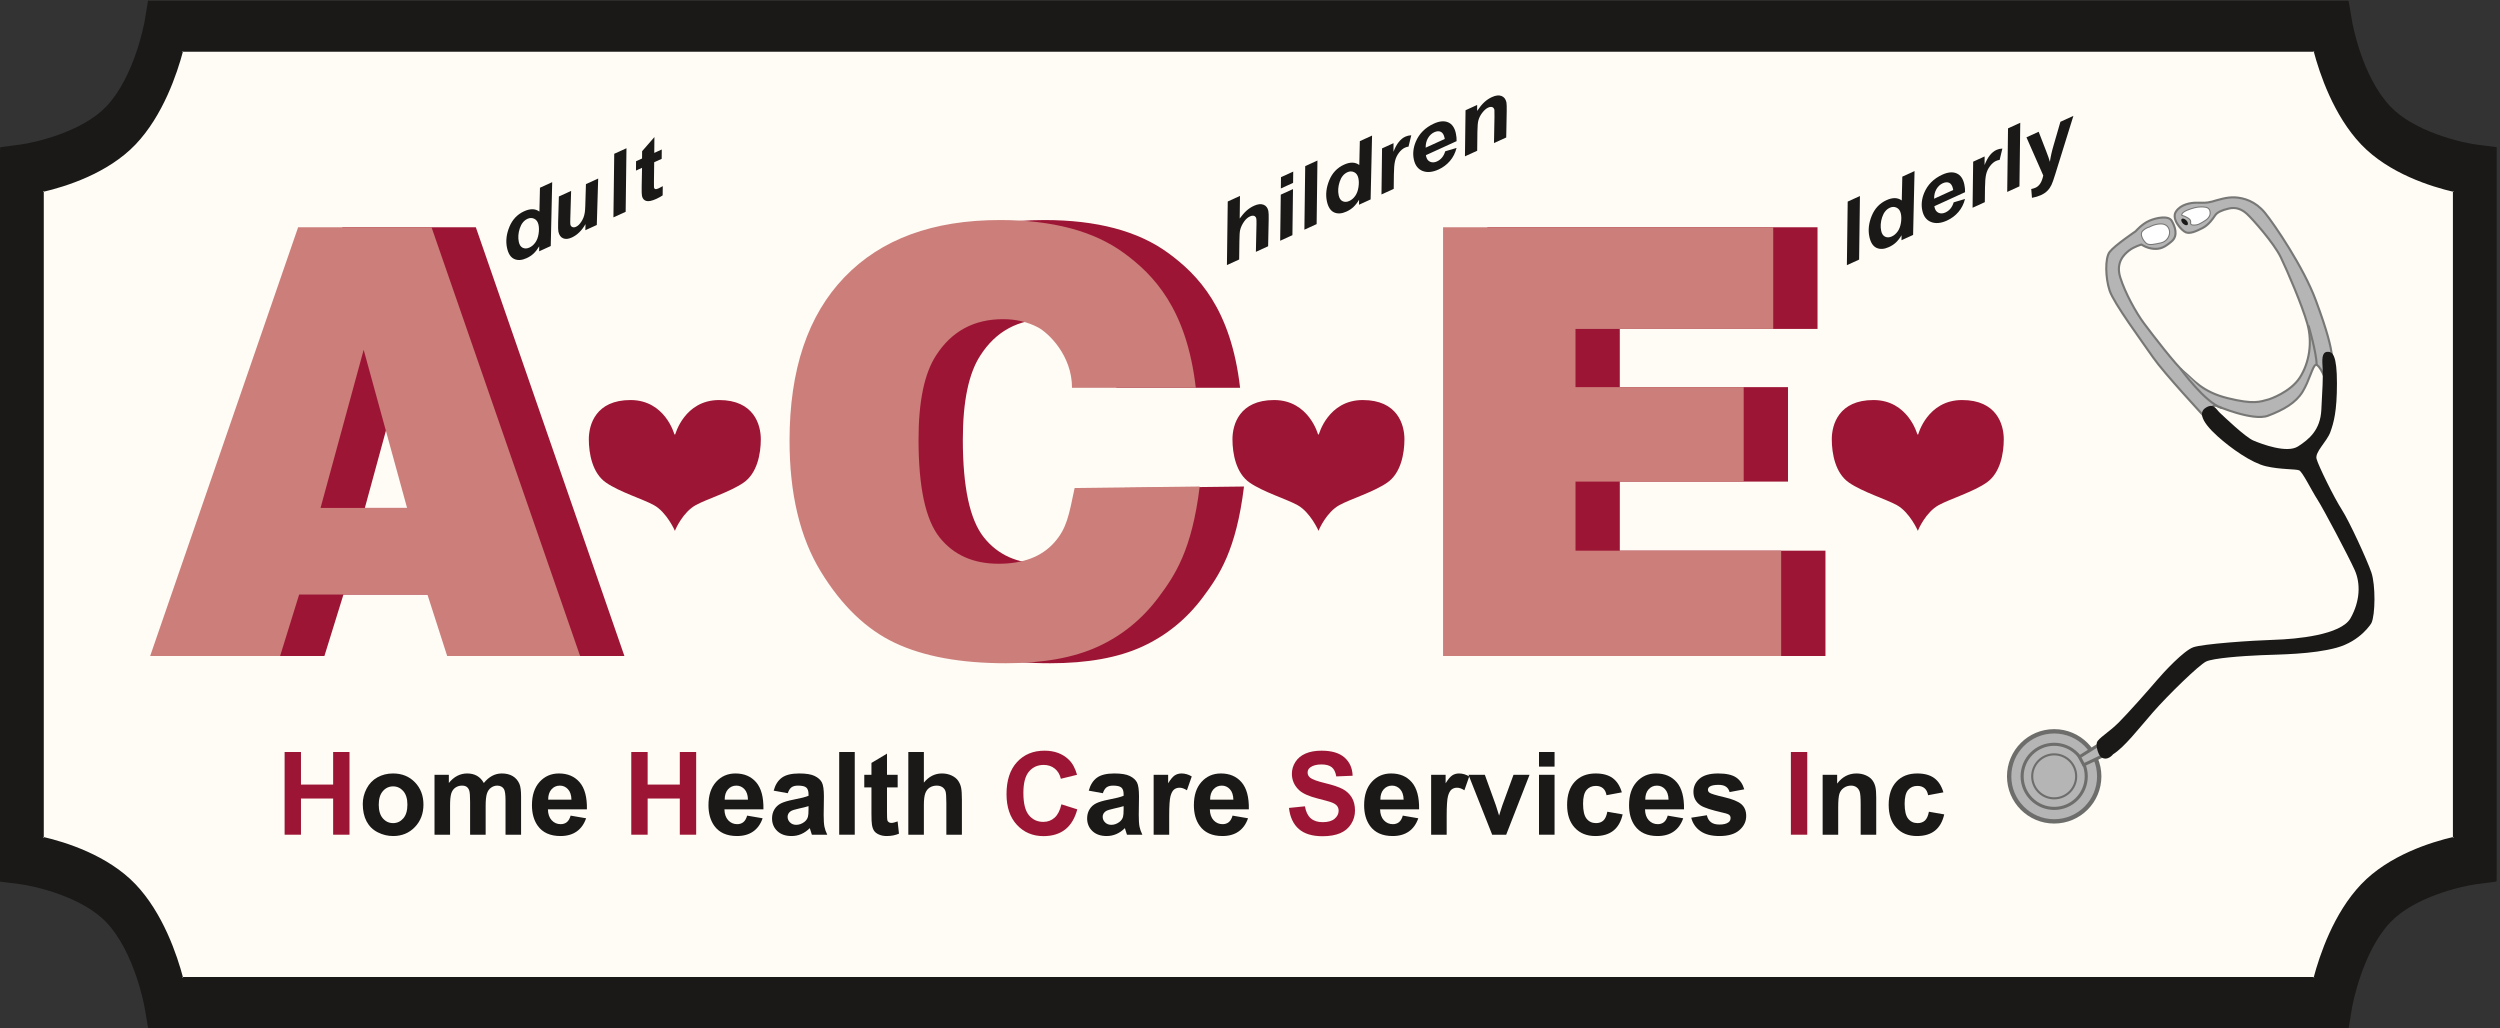 <?xml version="1.0" encoding="UTF-8" standalone="no"?>
<svg width="749px" height="308px" viewBox="0 0 749 308" version="1.1" xmlns="http://www.w3.org/2000/svg" xmlns:xlink="http://www.w3.org/1999/xlink" xmlns:sketch="http://www.bohemiancoding.com/sketch/ns">
    <rect x="0" y="0" width="749" height="308" fill="#333333" stroke="none"/>
    <!-- Generator: Sketch 3.3 (11970) - http://www.bohemiancoding.com/sketch -->
    <title>ACE_Logo</title>
    <desc>Created with Sketch.</desc>
    <defs></defs>
    <g id="Page-1" stroke="none" stroke-width="1" fill="none" fill-rule="evenodd" sketch:type="MSPage">
        <g id="ACE_Logo" sketch:type="MSLayerGroup">
            <path d="M735.266,56.777 C728.524,55.215 715.992,51.315 707.816,42.737 C699.676,34.198 695.504,21.714 693.744,15.033 L693.675,14.775 L54.335,14.775 L54.266,15.033 C52.501,21.718 48.324,34.205 40.193,42.737 C32.018,51.315 19.485,55.215 12.743,56.777 L12.492,56.835 L12.492,251.378 L12.743,251.435 C19.481,252.993 32.005,256.882 40.193,265.473 C48.324,274.006 52.501,286.494 54.266,293.179 L54.335,293.435 L693.675,293.435 L693.744,293.179 C695.507,286.498 699.679,274.014 707.816,265.473 C716.005,256.882 728.53,252.993 735.266,251.435 L735.518,251.378 L735.518,56.835 L735.266,56.777" id="Fill-1" fill="#FEFCF5" sketch:type="MSShapeGroup"></path>
            <path d="M735.206,251.08 C728.088,252.723 715.755,256.654 707.607,265.203 C699.538,273.671 695.342,285.882 693.445,293.073 L54.565,293.073 C52.665,285.882 48.47,273.671 40.403,265.203 C32.253,256.654 19.92,252.723 12.804,251.08 L12.804,57.135 C19.92,55.486 32.253,51.557 40.403,43.007 C48.47,34.541 52.665,22.331 54.565,15.14 L693.445,15.14 C695.342,22.331 699.538,34.541 707.607,43.007 C715.755,51.557 728.088,55.486 735.206,57.135 L735.206,251.08 L735.206,251.08 Z M742.123,43.706 C737.313,43.086 723.227,39.804 715.962,32.181 C707.284,23.078 704.408,6.624 704.38,6.459 L703.383,0.591 C703.38,0.576 698.25,0.576 698.25,0.576 L44.604,0.576 L43.626,6.475 C43.6,6.624 40.723,23.078 32.046,32.181 C24.783,39.804 10.694,43.086 5.878,43.706 L0.321,44.424 C0.312,44.424 0.312,50.946 0.312,50.946 L0.312,263.802 L5.888,264.506 C10.694,265.125 24.783,268.411 32.046,276.033 C40.723,285.135 43.6,301.587 43.627,301.755 L44.624,307.623 C44.628,307.637 49.757,307.637 49.757,307.637 L703.405,307.637 L704.38,301.738 C704.408,301.587 707.284,285.135 715.962,276.033 C723.227,268.411 737.313,265.125 742.128,264.506 L747.688,263.788 C747.697,263.788 747.697,257.267 747.697,257.267 L747.697,44.409 L742.123,43.706 L742.123,43.706 Z" id="Fill-2" fill="#1A1918" sketch:type="MSShapeGroup"></path>
            <path d="M747.384,44.409 L747.384,257.267 C747.384,259.785 747.383,263.587 747.376,263.765 L747.688,263.425 L747.652,263.425 L742.092,264.143 C737.254,264.765 723.088,268.065 715.754,275.762 C707.183,284.752 704.2,300.97 704.077,301.656 C704.074,301.669 703.098,307.569 703.098,307.569 L703.405,307.273 L49.757,307.273 C47.792,307.273 44.809,307.27 44.649,307.26 L44.928,307.533 C44.931,307.55 43.934,301.684 43.934,301.684 C43.906,301.521 40.977,284.913 32.255,275.762 C24.923,268.069 10.76,264.765 5.921,264.143 L0.347,263.439 L0.625,263.802 L0.625,50.946 C0.625,48.422 0.627,44.611 0.631,44.444 L0.321,44.789 L0.337,44.789 L0.355,44.787 L5.913,44.069 C10.754,43.444 24.927,40.141 32.255,32.45 C40.935,23.345 43.813,7.228 43.932,6.548 C43.932,6.544 44.911,0.645 44.911,0.645 L44.604,0.94 L698.25,0.94 C700.213,0.94 703.191,0.943 703.357,0.955 L703.079,0.669 C703.077,0.663 704.074,6.529 704.074,6.529 C704.101,6.693 706.924,23.192 715.754,32.45 C723.08,40.14 737.248,43.443 742.087,44.069 C742.088,44.069 747.664,44.772 747.664,44.772 L747.384,44.409 L747.384,44.409 Z M742.157,43.346 C737.372,42.727 723.375,39.47 716.171,31.91 C707.517,22.833 704.713,6.553 704.687,6.389 L703.69,0.521 C703.633,0.224 703.633,0.224 702.581,0.219 L700.817,0.212 L698.25,0.211 L44.347,0.211 L44.298,0.506 L43.319,6.405 C43.293,6.567 40.364,22.964 31.837,31.91 C24.633,39.471 10.631,42.728 5.844,43.346 L0.285,44.064 L0.321,44.06 C0.008,44.06 0.006,44.373 0.006,44.703 L0.003,45.443 L0,50.946 L0,264.128 L0.279,264.165 L5.854,264.869 C10.635,265.484 24.628,268.737 31.837,276.303 C40.372,285.257 43.293,301.66 43.321,301.824 C43.321,301.826 44.318,307.694 44.318,307.694 C44.382,307.992 44.382,307.992 45.427,307.996 L47.192,308 L703.663,308 L703.711,307.705 L704.687,301.806 C704.809,301.127 707.752,285.135 716.171,276.303 C723.383,268.733 737.378,265.484 742.162,264.869 C742.164,264.869 747.723,264.151 747.723,264.151 L747.688,264.151 C748,264.151 748.001,263.841 748.003,263.509 L748.008,260.527 L748.009,257.267 L748.009,44.081 L747.73,44.046 C747.73,44.046 742.156,43.343 742.157,43.346 L742.157,43.346 Z" id="Fill-3" fill="#1A1918" sketch:type="MSShapeGroup"></path>
            <path d="M735.266,56.777 C728.524,55.215 715.992,51.315 707.816,42.737 C699.676,34.198 695.504,21.714 693.744,15.033 L693.675,14.775 L54.335,14.775 L54.266,15.033 C52.501,21.718 48.324,34.205 40.193,42.737 C32.018,51.315 19.485,55.215 12.743,56.777 L12.492,56.835 L12.492,251.378 L12.743,251.435 C19.481,252.993 32.005,256.882 40.193,265.473 C48.324,274.006 52.501,286.494 54.266,293.179 L54.335,293.435 L693.675,293.435 L693.744,293.179 C695.507,286.498 699.679,274.014 707.816,265.473 C716.005,256.882 728.53,252.993 735.266,251.435 L735.518,251.378 L735.518,56.835 L735.266,56.777 L735.266,56.777 Z M735.145,250.723 C728.345,252.292 715.7,256.225 707.398,264.933 C699.149,273.589 694.929,286.213 693.146,292.966 L693.445,292.71 L54.565,292.71 L54.863,292.966 C53.078,286.21 48.853,273.584 40.611,264.933 C32.312,256.225 19.664,252.292 12.865,250.723 L13.117,251.08 L13.117,57.135 L12.865,57.492 C19.669,55.915 32.324,51.973 40.611,43.278 C48.853,34.63 53.078,22.005 54.863,15.246 L54.565,15.504 L693.445,15.504 L693.146,15.246 C694.926,22 699.148,34.621 707.398,43.278 C715.686,51.973 728.339,55.916 735.145,57.492 L734.893,57.135 L734.893,251.08 L735.145,250.723 L735.145,250.723 Z" id="Fill-4" fill="#1A1918" sketch:type="MSShapeGroup"></path>
            <path d="M485.296,164.989 L485.296,144.28 L535.684,144.28 L535.684,115.987 L485.292,115.987 L485.292,98.542 L544.531,98.542 L544.531,68.086 L445.612,68.086 L445.612,196.545 L546.907,196.545 L546.907,164.989 L485.296,164.989 L485.296,164.989 Z M329.15,162.514 C325.38,166.771 319.811,168.898 312.441,168.898 C304.845,168.898 298.95,166.261 294.755,160.985 C290.561,155.709 288.464,145.959 288.464,131.734 C288.464,120.251 290.221,111.828 293.733,106.464 C298.38,99.235 305.066,95.621 313.792,95.621 C317.645,95.621 321.13,96.441 324.247,98.08 C327.363,99.719 334.449,106.45 334.449,116.178 L371.531,116.178 C368.799,92.511 358.903,82.289 349.913,75.743 C340.923,69.197 328.572,65.924 312.862,65.924 C292.784,65.924 277.257,71.629 266.281,83.037 C255.306,94.446 249.82,110.771 249.82,132.01 C249.82,147.941 252.938,161.014 259.176,171.225 C265.414,181.437 272.829,188.57 281.421,192.625 C290.012,196.677 301.085,198.709 314.639,198.709 C325.809,198.709 335.01,197.04 342.24,193.715 C349.471,190.387 355.525,185.452 360.401,178.914 C365.28,172.37 370.361,164.875 372.702,145.762 L335.229,146.217 C333.528,154.32 332.919,158.262 329.15,162.514 L329.15,162.514 Z M109.308,152.17 L122.228,104.8 L135.229,152.17 L109.308,152.17 L109.308,152.17 Z M102.592,68.086 L58.259,196.545 L97.19,196.545 L102.901,178.113 L141.327,178.113 L147.25,196.545 L187.073,196.545 L142.558,68.086 L102.592,68.086 L102.592,68.086 Z" id="Fill-5" fill="#9D1535" sketch:type="MSShapeGroup"></path>
            <path d="M472.025,164.989 L472.025,144.28 L522.413,144.28 L522.413,115.987 L472.021,115.987 L472.021,98.542 L531.259,98.542 L531.259,68.086 L432.34,68.086 L432.34,196.545 L533.634,196.545 L533.634,164.989 L472.025,164.989 L472.025,164.989 Z M315.878,162.514 C312.109,166.771 306.539,168.898 299.17,168.898 C291.573,168.898 285.679,166.261 281.483,160.985 C277.289,155.709 275.192,145.959 275.192,131.734 C275.192,120.251 276.949,111.828 280.462,106.464 C285.108,99.235 291.794,95.621 300.521,95.621 C304.374,95.621 307.858,96.441 310.974,98.08 C314.091,99.719 321.177,106.45 321.177,116.178 L358.26,116.178 C355.527,92.511 345.632,82.289 336.641,75.743 C327.651,69.197 315.3,65.924 299.591,65.924 C279.512,65.924 263.985,71.629 253.01,83.037 C242.034,94.446 236.548,110.771 236.548,132.01 C236.548,147.941 239.666,161.014 245.904,171.225 C252.142,181.437 259.557,188.57 268.149,192.625 C276.74,196.677 287.813,198.709 301.367,198.709 C312.538,198.709 321.738,197.04 328.968,193.715 C336.199,190.387 342.252,185.452 347.129,178.914 C352.008,172.37 357.088,164.875 359.431,145.762 L321.957,146.217 C320.256,154.32 319.648,158.262 315.878,162.514 L315.878,162.514 Z M96.036,152.17 L108.955,104.8 L121.957,152.17 L96.036,152.17 L96.036,152.17 Z M89.321,68.086 L44.988,196.545 L83.918,196.545 L89.628,178.113 L128.055,178.113 L133.979,196.545 L173.802,196.545 L129.285,68.086 L89.321,68.086 L89.321,68.086 Z" id="Fill-6" fill="#CB7E7A" sketch:type="MSShapeGroup"></path>
            <path d="M85.27,250.077 L85.27,225.3 L90.173,225.3 L90.173,235.058 L99.81,235.058 L99.81,225.3 L104.713,225.3 L104.713,250.077 L99.81,250.077 L99.81,239.24 L90.173,239.24 L90.173,250.077 L85.27,250.077" id="Fill-7" fill="#9D1535" sketch:type="MSShapeGroup"></path>
            <path d="M113.471,241.102 C113.471,242.88 113.884,244.243 114.711,245.187 C115.538,246.133 116.559,246.606 117.773,246.606 C118.986,246.606 120.002,246.133 120.826,245.187 C121.646,244.243 122.058,242.869 122.058,241.067 C122.058,239.314 121.646,237.962 120.826,237.017 C120.002,236.071 118.986,235.598 117.773,235.598 C116.559,235.598 115.538,236.071 114.711,237.017 C113.884,237.962 113.471,239.324 113.471,241.102 L113.471,241.102 Z M108.688,240.849 C108.688,239.275 109.069,237.746 109.832,236.273 C110.596,234.797 111.677,233.671 113.075,232.895 C114.474,232.116 116.035,231.729 117.759,231.729 C120.423,231.729 122.607,232.612 124.31,234.371 C126.013,236.134 126.864,238.361 126.864,241.053 C126.864,243.765 126.004,246.013 124.286,247.798 C122.566,249.583 120.402,250.476 117.792,250.476 C116.178,250.476 114.638,250.106 113.174,249.36 C111.709,248.619 110.596,247.528 109.832,246.095 C109.069,244.658 108.688,242.908 108.688,240.849 L108.688,240.849 Z" id="Fill-8" fill="#1A1918" sketch:type="MSShapeGroup"></path>
            <path d="M130.181,232.128 L134.474,232.128 L134.474,234.577 C136.013,232.679 137.846,231.729 139.971,231.729 C141.101,231.729 142.081,231.967 142.911,232.441 C143.742,232.914 144.423,233.631 144.954,234.591 C145.729,233.631 146.564,232.914 147.461,232.441 C148.358,231.967 149.316,231.729 150.335,231.729 C151.629,231.729 152.726,231.996 153.622,232.533 C154.519,233.066 155.19,233.852 155.632,234.886 C155.954,235.655 156.114,236.892 156.114,238.606 L156.114,250.077 L151.455,250.077 L151.455,239.829 C151.455,238.051 151.294,236.903 150.972,236.385 C150.539,235.708 149.875,235.371 148.977,235.371 C148.322,235.371 147.708,235.574 147.131,235.978 C146.555,236.385 146.139,236.978 145.884,237.76 C145.628,238.543 145.501,239.781 145.501,241.464 L145.501,250.077 L140.842,250.077 L140.842,240.25 C140.842,238.506 140.758,237.379 140.593,236.875 C140.426,236.367 140.169,235.989 139.818,235.74 C139.471,235.495 138.997,235.371 138.397,235.371 C137.677,235.371 137.028,235.569 136.452,235.961 C135.875,236.355 135.464,236.924 135.214,237.668 C134.965,238.412 134.84,239.644 134.84,241.366 L134.84,250.077 L130.181,250.077 L130.181,232.128" id="Fill-9" fill="#1A1918" sketch:type="MSShapeGroup"></path>
            <path d="M171.205,239.58 C171.171,238.205 170.823,237.159 170.159,236.445 C169.495,235.73 168.689,235.371 167.738,235.371 C166.719,235.371 165.879,235.748 165.215,236.503 C164.552,237.258 164.226,238.286 164.237,239.58 L171.205,239.58 L171.205,239.58 Z M170.961,244.359 L175.596,245.156 C174.999,246.891 174.055,248.21 172.765,249.117 C171.475,250.023 169.862,250.476 167.924,250.476 C164.859,250.476 162.588,249.459 161.117,247.418 C159.953,245.786 159.373,243.727 159.373,241.238 C159.373,238.265 160.137,235.94 161.663,234.254 C163.19,232.573 165.121,231.729 167.457,231.729 C170.079,231.729 172.149,232.612 173.666,234.375 C175.181,236.139 175.907,238.84 175.84,242.482 L164.154,242.482 C164.188,243.883 164.564,244.972 165.286,245.753 C166.006,246.528 166.905,246.919 167.981,246.919 C168.713,246.919 169.329,246.715 169.829,246.315 C170.329,245.91 170.704,245.259 170.961,244.359 L170.961,244.359 Z" id="Fill-10" fill="#1A1918" sketch:type="MSShapeGroup"></path>
            <path d="M189.13,250.077 L189.13,225.3 L194.034,225.3 L194.034,235.058 L203.67,235.058 L203.67,225.3 L208.574,225.3 L208.574,250.077 L203.67,250.077 L203.67,239.24 L194.034,239.24 L194.034,250.077 L189.13,250.077" id="Fill-11" fill="#9D1535" sketch:type="MSShapeGroup"></path>
            <path d="M224.089,239.58 C224.056,238.205 223.707,237.159 223.044,236.445 C222.379,235.73 221.573,235.371 220.622,235.371 C219.604,235.371 218.763,235.748 218.1,236.503 C217.436,237.258 217.11,238.286 217.121,239.58 L224.089,239.58 L224.089,239.58 Z M223.845,244.359 L228.48,245.156 C227.883,246.891 226.939,248.21 225.648,249.117 C224.359,250.023 222.745,250.476 220.81,250.476 C217.741,250.476 215.472,249.459 214,247.418 C212.837,245.786 212.256,243.727 212.256,241.238 C212.256,238.265 213.021,235.94 214.546,234.254 C216.074,232.573 218.006,231.729 220.341,231.729 C222.963,231.729 225.033,232.612 226.55,234.375 C228.065,236.139 228.79,238.84 228.724,242.482 L217.038,242.482 C217.071,243.883 217.449,244.972 218.169,245.753 C218.891,246.528 219.789,246.919 220.866,246.919 C221.599,246.919 222.213,246.715 222.713,246.315 C223.212,245.91 223.59,245.259 223.845,244.359 L223.845,244.359 Z" id="Fill-12" fill="#1A1918" sketch:type="MSShapeGroup"></path>
            <path d="M242.234,241.515 C241.638,241.713 240.695,241.956 239.406,242.234 C238.114,242.51 237.271,242.781 236.875,243.05 C236.268,243.485 235.964,244.032 235.964,244.702 C235.964,245.355 236.207,245.924 236.691,246.4 C237.176,246.88 237.795,247.119 238.545,247.119 C239.383,247.119 240.183,246.842 240.944,246.287 C241.506,245.864 241.876,245.344 242.052,244.732 C242.173,244.335 242.234,243.571 242.234,242.449 L242.234,241.515 L242.234,241.515 Z M236.013,237.646 L231.792,236.878 C232.268,235.128 233.087,233.832 234.249,232.992 C235.411,232.15 237.137,231.729 239.427,231.729 C241.506,231.729 243.055,231.977 244.073,232.483 C245.092,232.981 245.809,233.617 246.223,234.389 C246.638,235.161 246.845,236.579 246.845,238.638 L246.772,244.182 C246.772,245.756 246.847,246.919 246.999,247.669 C247.148,248.419 247.432,249.22 247.845,250.077 L243.234,250.077 C243.112,249.76 242.962,249.288 242.786,248.665 C242.708,248.384 242.654,248.196 242.62,248.103 C241.824,248.896 240.973,249.486 240.064,249.881 C239.159,250.277 238.19,250.476 237.161,250.476 C235.347,250.476 233.918,249.977 232.872,248.977 C231.827,247.978 231.304,246.72 231.304,245.191 C231.304,244.185 231.541,243.285 232.017,242.493 C232.491,241.703 233.157,241.099 234.012,240.675 C234.868,240.255 236.101,239.889 237.713,239.574 C239.887,239.161 241.394,238.773 242.234,238.414 L242.234,237.934 C242.234,237.012 242.013,236.355 241.572,235.961 C241.132,235.566 240.299,235.371 239.073,235.371 C238.247,235.371 237.6,235.537 237.139,235.877 C236.675,236.213 236.3,236.804 236.013,237.646 L236.013,237.646 Z" id="Fill-13" fill="#1A1918" sketch:type="MSShapeGroup"></path>
            <path d="M251.424,225.3 L256.083,225.3 L256.083,250.077 L251.424,250.077 L251.424,225.3 Z" id="Fill-14" fill="#1A1918" sketch:type="MSShapeGroup"></path>
            <path d="M268.941,232.128 L268.941,235.911 L265.745,235.911 L265.745,243.151 C265.745,244.615 265.775,245.468 265.836,245.711 C265.897,245.957 266.036,246.155 266.252,246.311 C266.469,246.471 266.732,246.549 267.045,246.549 C267.478,246.549 268.105,246.397 268.928,246.095 L269.331,249.767 C268.247,250.24 267.019,250.476 265.647,250.476 C264.807,250.476 264.049,250.333 263.375,250.045 C262.7,249.757 262.204,249.386 261.89,248.928 C261.575,248.474 261.356,247.858 261.234,247.08 C261.134,246.528 261.085,245.412 261.085,243.734 L261.085,235.911 L258.938,235.911 L258.938,232.128 L261.085,232.128 L261.085,228.572 L265.745,225.784 L265.745,232.128 L268.941,232.128" id="Fill-15" fill="#1A1918" sketch:type="MSShapeGroup"></path>
            <path d="M276.793,225.3 L276.793,234.463 C278.3,232.639 280.099,231.729 282.191,231.729 C283.265,231.729 284.234,231.933 285.097,232.337 C285.96,232.744 286.611,233.262 287.049,233.891 C287.487,234.525 287.786,235.221 287.946,235.986 C288.105,236.753 288.186,237.941 288.186,239.552 L288.186,250.077 L283.527,250.077 L283.527,240.604 C283.527,238.724 283.438,237.532 283.262,237.024 C283.083,236.519 282.771,236.117 282.322,235.819 C281.873,235.519 281.31,235.371 280.634,235.371 C279.858,235.371 279.166,235.563 278.556,235.946 C277.946,236.327 277.5,236.903 277.217,237.674 C276.934,238.446 276.793,239.587 276.793,241.095 L276.793,250.077 L272.133,250.077 L272.133,225.3 L276.793,225.3" id="Fill-16" fill="#1A1918" sketch:type="MSShapeGroup"></path>
            <path d="M317.997,240.973 L322.755,242.482 C322.025,245.195 320.81,247.211 319.111,248.526 C317.412,249.845 315.256,250.503 312.644,250.503 C309.413,250.503 306.755,249.379 304.675,247.132 C302.594,244.89 301.554,241.817 301.554,237.922 C301.554,233.803 302.599,230.602 304.691,228.324 C306.783,226.044 309.532,224.902 312.94,224.902 C315.917,224.902 318.333,225.795 320.192,227.58 C321.299,228.636 322.128,230.152 322.681,232.128 L317.828,233.322 C317.539,232.04 316.938,231.025 316.023,230.284 C315.108,229.54 313.998,229.169 312.69,229.169 C310.883,229.169 309.418,229.827 308.292,231.146 C307.167,232.466 306.604,234.599 306.604,237.55 C306.604,240.683 307.158,242.912 308.268,244.243 C309.377,245.572 310.817,246.237 312.593,246.237 C313.901,246.237 315.026,245.813 315.968,244.966 C316.911,244.121 317.587,242.792 317.997,240.973" id="Fill-17" fill="#9D1535" sketch:type="MSShapeGroup"></path>
            <path d="M336.635,241.515 C336.039,241.713 335.097,241.956 333.805,242.234 C332.515,242.51 331.672,242.781 331.276,243.05 C330.668,243.485 330.365,244.032 330.365,244.702 C330.365,245.355 330.607,245.924 331.092,246.4 C331.579,246.88 332.195,247.119 332.945,247.119 C333.784,247.119 334.583,246.842 335.345,246.287 C335.907,245.864 336.277,245.344 336.454,244.732 C336.574,244.335 336.635,243.571 336.635,242.449 L336.635,241.515 L336.635,241.515 Z M330.414,237.646 L326.193,236.878 C326.669,235.128 327.488,233.832 328.65,232.992 C329.812,232.15 331.538,231.729 333.828,231.729 C335.908,231.729 337.457,231.977 338.474,232.483 C339.493,232.981 340.209,233.617 340.624,234.389 C341.039,235.161 341.246,236.579 341.246,238.638 L341.173,244.182 C341.173,245.756 341.249,246.919 341.398,247.669 C341.551,248.419 341.832,249.22 342.246,250.077 L337.635,250.077 C337.514,249.76 337.364,249.288 337.188,248.665 C337.109,248.384 337.055,248.196 337.021,248.103 C336.225,248.896 335.373,249.486 334.467,249.881 C333.558,250.277 332.591,250.476 331.562,250.476 C329.749,250.476 328.319,249.977 327.273,248.977 C326.228,247.978 325.706,246.72 325.706,245.191 C325.706,244.185 325.943,243.285 326.418,242.493 C326.892,241.703 327.557,241.099 328.414,240.675 C329.269,240.255 330.502,239.889 332.114,239.574 C334.288,239.161 335.796,238.773 336.635,238.414 L336.635,237.934 C336.635,237.012 336.414,236.355 335.974,235.961 C335.531,235.566 334.699,235.371 333.476,235.371 C332.648,235.371 332.002,235.537 331.539,235.877 C331.076,236.213 330.7,236.804 330.414,237.646 L330.414,237.646 Z" id="Fill-18" fill="#1A1918" sketch:type="MSShapeGroup"></path>
            <path d="M350.291,250.077 L345.632,250.077 L345.632,232.128 L349.974,232.128 L349.974,234.677 C350.715,233.472 351.38,232.682 351.972,232.298 C352.56,231.921 353.234,231.729 353.984,231.729 C355.045,231.729 356.067,232.028 357.049,232.625 L355.598,236.772 C354.814,236.255 354.082,235.997 353.408,235.997 C352.755,235.997 352.204,236.181 351.752,236.544 C351.297,236.911 350.941,237.572 350.682,238.528 C350.423,239.484 350.291,241.49 350.291,244.541 L350.291,250.077" id="Fill-19" fill="#1A1918" sketch:type="MSShapeGroup"></path>
            <path d="M369.519,239.58 C369.485,238.205 369.138,237.159 368.473,236.445 C367.811,235.73 367.003,235.371 366.051,235.371 C365.033,235.371 364.195,235.748 363.529,236.503 C362.865,237.258 362.542,238.286 362.55,239.58 L369.519,239.58 L369.519,239.58 Z M369.274,244.359 L373.91,245.156 C373.313,246.891 372.367,248.21 371.08,249.117 C369.79,250.023 368.177,250.476 366.237,250.476 C363.173,250.476 360.901,249.459 359.431,247.418 C358.266,245.786 357.686,243.727 357.686,241.238 C357.686,238.265 358.449,235.94 359.977,234.254 C361.505,232.573 363.435,231.729 365.771,231.729 C368.394,231.729 370.464,232.612 371.98,234.375 C373.496,236.139 374.221,238.84 374.154,242.482 L362.468,242.482 C362.502,243.883 362.876,244.972 363.599,245.753 C364.322,246.528 365.219,246.919 366.295,246.919 C367.027,246.919 367.644,246.715 368.144,246.315 C368.643,245.91 369.019,245.259 369.274,244.359 L369.274,244.359 Z" id="Fill-20" fill="#1A1918" sketch:type="MSShapeGroup"></path>
            <path d="M386.172,242.055 L390.955,241.571 C391.24,243.207 391.827,244.406 392.708,245.172 C393.586,245.939 394.775,246.322 396.27,246.322 C397.853,246.322 399.048,245.98 399.849,245.298 C400.652,244.615 401.055,243.818 401.055,242.905 C401.055,242.318 400.886,241.821 400.548,241.408 C400.209,240.996 399.622,240.641 398.779,240.335 C398.203,240.131 396.891,239.773 394.843,239.25 C392.205,238.585 390.357,237.766 389.292,236.799 C387.797,235.435 387.051,233.774 387.051,231.815 C387.051,230.552 387.402,229.372 388.102,228.274 C388.807,227.175 389.817,226.339 391.141,225.764 C392.46,225.191 394.055,224.902 395.928,224.902 C398.977,224.902 401.277,225.586 402.821,226.95 C404.364,228.313 405.174,230.137 405.25,232.412 L400.346,232.612 C400.137,231.337 399.686,230.42 398.997,229.863 C398.304,229.305 397.27,229.028 395.888,229.028 C394.46,229.028 393.344,229.326 392.538,229.923 C392.019,230.308 391.76,230.819 391.76,231.462 C391.76,232.049 392.002,232.55 392.488,232.967 C393.108,233.497 394.611,234.051 397.001,234.627 C399.389,235.205 401.155,235.797 402.302,236.412 C403.446,237.027 404.341,237.867 404.989,238.929 C405.634,239.997 405.958,241.308 405.958,242.876 C405.958,244.294 405.572,245.626 404.796,246.867 C404.021,248.103 402.927,249.025 401.508,249.628 C400.093,250.23 398.328,250.533 396.214,250.533 C393.137,250.533 390.774,249.81 389.126,248.366 C387.477,246.923 386.493,244.818 386.172,242.055" id="Fill-21" fill="#9D1535" sketch:type="MSShapeGroup"></path>
            <path d="M420.525,239.58 C420.493,238.205 420.145,237.159 419.48,236.445 C418.819,235.73 418.01,235.371 417.058,235.371 C416.04,235.371 415.202,235.748 414.537,236.503 C413.872,237.258 413.548,238.286 413.558,239.58 L420.525,239.58 L420.525,239.58 Z M420.283,244.359 L424.918,245.156 C424.32,246.891 423.375,248.21 422.088,249.117 C420.797,250.023 419.183,250.476 417.244,250.476 C414.179,250.476 411.908,249.459 410.438,247.418 C409.273,245.786 408.694,243.727 408.694,241.238 C408.694,238.265 409.456,235.94 410.984,234.254 C412.511,232.573 414.442,231.729 416.778,231.729 C419.401,231.729 421.471,232.612 422.987,234.375 C424.502,236.139 425.228,238.84 425.161,242.482 L413.475,242.482 C413.508,243.883 413.884,244.972 414.607,245.753 C415.329,246.528 416.226,246.919 417.302,246.919 C418.035,246.919 418.65,246.715 419.151,246.315 C419.651,245.91 420.026,245.259 420.283,244.359 L420.283,244.359 Z" id="Fill-22" fill="#1A1918" sketch:type="MSShapeGroup"></path>
            <path d="M433.425,250.077 L428.766,250.077 L428.766,232.128 L433.108,232.128 L433.108,234.677 C433.85,233.472 434.514,232.682 435.106,232.298 C435.695,231.921 436.365,231.729 437.119,231.729 C438.18,231.729 439.203,232.028 440.183,232.625 L438.732,236.772 C437.949,236.255 437.216,235.997 436.542,235.997 C435.89,235.997 435.338,236.181 434.884,236.544 C434.432,236.911 434.076,237.572 433.816,238.528 C433.554,239.484 433.425,241.49 433.425,244.541 L433.425,250.077" id="Fill-23" fill="#1A1918" sketch:type="MSShapeGroup"></path>
            <path d="M447.055,250.077 L439.955,232.128 L444.859,232.128 L448.167,241.288 L449.128,244.349 C449.381,243.571 449.542,243.058 449.607,242.809 C449.762,242.304 449.927,241.795 450.103,241.288 L453.447,232.128 L458.252,232.128 L451.254,250.077 L447.055,250.077" id="Fill-24" fill="#1A1918" sketch:type="MSShapeGroup"></path>
            <path d="M461.084,232.128 L465.746,232.128 L465.746,250.077 L461.084,250.077 L461.084,232.128 Z M461.084,225.3 L465.746,225.3 L465.746,229.68 L461.084,229.68 L461.084,225.3 Z" id="Fill-25" fill="#1A1918" sketch:type="MSShapeGroup"></path>
            <path d="M485.899,237.389 L481.313,238.244 C481.157,237.319 480.803,236.626 480.255,236.157 C479.706,235.69 478.993,235.456 478.118,235.456 C476.949,235.456 476.023,235.865 475.327,236.679 C474.635,237.496 474.287,238.863 474.287,240.779 C474.287,242.908 474.637,244.409 475.342,245.288 C476.046,246.165 476.993,246.606 478.18,246.606 C479.066,246.606 479.794,246.351 480.358,245.838 C480.926,245.327 481.322,244.445 481.557,243.193 L486.144,243.99 C485.668,246.13 484.753,247.745 483.402,248.836 C482.055,249.927 480.243,250.476 477.973,250.476 C475.394,250.476 473.339,249.647 471.805,247.993 C470.271,246.336 469.505,244.046 469.505,241.12 C469.505,238.159 470.273,235.854 471.811,234.205 C473.351,232.554 475.43,231.729 478.05,231.729 C480.197,231.729 481.901,232.196 483.171,233.127 C484.436,234.062 485.347,235.481 485.899,237.389" id="Fill-26" fill="#1A1918" sketch:type="MSShapeGroup"></path>
            <path d="M499.895,239.58 C499.861,238.205 499.512,237.159 498.848,236.445 C498.187,235.73 497.378,235.371 496.427,235.371 C495.409,235.371 494.569,235.748 493.905,236.503 C493.24,237.258 492.917,238.286 492.926,239.58 L499.895,239.58 L499.895,239.58 Z M499.65,244.359 L504.286,245.156 C503.688,246.891 502.744,248.21 501.456,249.117 C500.167,250.023 498.553,250.476 496.613,250.476 C493.548,250.476 491.277,249.459 489.806,247.418 C488.641,245.786 488.062,243.727 488.062,241.238 C488.062,238.265 488.824,235.94 490.352,234.254 C491.879,232.573 493.81,231.729 496.146,231.729 C498.768,231.729 500.839,232.612 502.355,234.375 C503.871,236.139 504.596,238.84 504.529,242.482 L492.844,242.482 C492.876,243.883 493.252,244.972 493.975,245.753 C494.697,246.528 495.595,246.919 496.671,246.919 C497.403,246.919 498.018,246.715 498.519,246.315 C499.019,245.91 499.395,245.259 499.65,244.359 L499.65,244.359 Z" id="Fill-27" fill="#1A1918" sketch:type="MSShapeGroup"></path>
            <path d="M506.695,244.986 L511.378,244.245 C511.577,245.159 511.983,245.852 512.59,246.322 C513.197,246.798 514.051,247.033 515.145,247.033 C516.35,247.033 517.255,246.81 517.866,246.358 C518.274,246.044 518.479,245.622 518.479,245.092 C518.479,244.732 518.37,244.437 518.146,244.199 C517.915,243.975 517.396,243.765 516.587,243.578 C512.831,242.732 510.449,241.963 509.443,241.266 C508.048,240.298 507.354,238.952 507.354,237.231 C507.354,235.68 507.957,234.375 509.163,233.314 C510.371,232.26 512.239,231.729 514.773,231.729 C517.185,231.729 518.978,232.131 520.153,232.932 C521.327,233.731 522.134,234.916 522.578,236.48 L518.186,237.305 C517.998,236.608 517.64,236.071 517.116,235.701 C516.591,235.329 515.84,235.142 514.868,235.142 C513.639,235.142 512.757,235.317 512.227,235.666 C511.874,235.915 511.696,236.234 511.696,236.626 C511.696,236.962 511.851,237.252 512.16,237.486 C512.581,237.802 514.029,238.248 516.509,238.821 C518.991,239.392 520.719,240.095 521.706,240.931 C522.678,241.775 523.163,242.951 523.163,244.462 C523.163,246.105 522.489,247.52 521.137,248.701 C519.787,249.885 517.789,250.476 515.145,250.476 C512.742,250.476 510.841,249.985 509.443,248.996 C508.042,248.015 507.128,246.674 506.695,244.986" id="Fill-28" fill="#1A1918" sketch:type="MSShapeGroup"></path>
            <path d="M536.55,225.3 L541.454,225.3 L541.454,250.077 L536.55,250.077 L536.55,225.3 Z" id="Fill-29" fill="#9D1535" sketch:type="MSShapeGroup"></path>
            <path d="M562.118,250.077 L557.458,250.077 L557.458,240.923 C557.458,238.991 557.358,237.738 557.159,237.169 C556.96,236.601 556.638,236.159 556.19,235.843 C555.741,235.527 555.201,235.371 554.574,235.371 C553.765,235.371 553.042,235.593 552.399,236.046 C551.758,236.498 551.319,237.091 551.082,237.835 C550.844,238.578 550.725,239.951 550.725,241.956 L550.725,250.077 L546.065,250.077 L546.065,232.128 L550.408,232.128 L550.408,234.763 C551.942,232.739 553.875,231.729 556.205,231.729 C557.233,231.729 558.171,231.918 559.019,232.294 C559.871,232.671 560.514,233.156 560.949,233.742 C561.385,234.325 561.691,234.991 561.862,235.733 C562.033,236.477 562.118,237.54 562.118,238.926 L562.118,250.077" id="Fill-30" fill="#1A1918" sketch:type="MSShapeGroup"></path>
            <path d="M582.242,237.389 L577.656,238.244 C577.5,237.319 577.146,236.626 576.597,236.157 C576.048,235.69 575.335,235.456 574.459,235.456 C573.292,235.456 572.365,235.865 571.669,236.679 C570.977,237.496 570.629,238.863 570.629,240.779 C570.629,242.908 570.98,244.409 571.684,245.288 C572.388,246.165 573.333,246.606 574.524,246.606 C575.409,246.606 576.136,246.351 576.701,245.838 C577.268,245.327 577.665,244.445 577.9,243.193 L582.486,243.99 C582.009,246.13 581.095,247.745 579.745,248.836 C578.396,249.927 576.585,250.476 574.316,250.476 C571.736,250.476 569.681,249.647 568.147,247.993 C566.613,246.336 565.848,244.046 565.848,241.12 C565.848,238.159 566.617,235.854 568.153,234.205 C569.692,232.554 571.773,231.729 574.393,231.729 C576.54,231.729 578.245,232.196 579.512,233.127 C580.778,234.062 581.69,235.481 582.242,237.389" id="Fill-31" fill="#1A1918" sketch:type="MSShapeGroup"></path>
            <path d="M202.372,158.631 C202.372,158.631 204.581,153.435 208.485,151.312 C211.862,149.476 218.699,147.409 222.777,144.597 C226.856,141.785 227.938,135.955 227.938,131.588 C227.938,127.222 225.858,119.853 215.455,119.853 C205.051,119.853 202.304,130.139 202.304,130.139 L202.045,130.139 C202.045,130.139 199.299,119.853 188.895,119.853 C178.492,119.853 176.412,127.222 176.412,131.588 C176.412,135.955 177.493,141.785 181.572,144.597 C185.651,147.409 192.488,149.476 195.865,151.312 C199.769,153.435 202.213,159.058 202.213,159.058 L202.372,158.631" id="Fill-32" fill="#9D1535" sketch:type="MSShapeGroup"></path>
            <path d="M395.203,158.631 C395.203,158.631 397.41,153.435 401.314,151.312 C404.692,149.476 411.529,147.409 415.609,144.597 C419.687,141.785 420.77,135.955 420.77,131.588 C420.77,127.222 418.69,119.853 408.285,119.853 C397.88,119.853 395.135,130.139 395.135,130.139 L394.876,130.139 C394.876,130.139 392.128,119.853 381.726,119.853 C371.324,119.853 369.245,127.222 369.245,131.588 C369.245,135.955 370.324,141.785 374.404,144.597 C378.481,147.409 385.319,149.476 388.694,151.312 C392.598,153.435 395.043,159.058 395.043,159.058 L395.203,158.631" id="Fill-33" fill="#9D1535" sketch:type="MSShapeGroup"></path>
            <path d="M574.762,158.631 C574.762,158.631 576.969,153.435 580.873,151.312 C584.251,149.476 591.088,147.409 595.168,144.597 C599.247,141.785 600.33,135.955 600.33,131.588 C600.33,127.222 598.25,119.853 587.843,119.853 C577.438,119.853 574.694,130.139 574.694,130.139 L574.435,130.139 C574.435,130.139 571.688,119.853 561.286,119.853 C550.882,119.853 548.803,127.222 548.803,131.588 C548.803,135.955 549.883,141.785 553.963,144.597 C558.042,147.409 564.877,149.476 568.253,151.312 C572.158,153.435 574.603,159.058 574.603,159.058 L574.762,158.631" id="Fill-34" fill="#9D1535" sketch:type="MSShapeGroup"></path>
            <path d="M155.438,72.488 C155.631,73.384 156.028,73.97 156.632,74.25 C157.235,74.526 157.899,74.499 158.623,74.166 C159.296,73.86 159.877,73.364 160.37,72.679 C160.861,71.99 161.19,71.137 161.352,70.105 C161.516,69.087 161.515,68.174 161.346,67.378 C161.152,66.471 160.729,65.864 160.074,65.55 C159.421,65.234 158.744,65.238 158.046,65.556 C156.96,66.052 156.186,67.012 155.722,68.432 C155.26,69.853 155.164,71.204 155.438,72.488 L155.438,72.488 Z M165.003,73.707 L161.526,75.297 L161.544,73.802 C161.005,74.699 160.443,75.421 159.854,75.971 C159.266,76.524 158.564,76.98 157.756,77.35 C156.351,77.991 155.115,78.074 154.054,77.59 C152.99,77.1 152.274,75.998 151.904,74.265 C151.477,72.26 151.712,70.165 152.608,67.979 C153.505,65.792 154.978,64.232 157.024,63.296 C158.873,62.451 160.398,62.484 161.607,63.396 L161.77,56.249 L165.437,54.574 L165.003,73.707 L165.003,73.707 Z" id="Fill-35" fill="#1A1918" sketch:type="MSShapeGroup"></path>
            <path d="M167.437,58.87 L171.107,57.193 L170.863,65.455 C170.83,66.443 170.836,67.047 170.883,67.268 C170.961,67.631 171.158,67.883 171.476,68.018 C171.795,68.16 172.161,68.135 172.571,67.947 C172.863,67.814 173.141,67.624 173.4,67.368 C173.663,67.121 173.919,66.797 174.166,66.415 C174.417,66.03 174.629,65.626 174.8,65.202 C174.973,64.773 175.108,64.256 175.208,63.641 C175.273,63.193 175.319,62.578 175.345,61.806 L175.546,55.165 L179.213,53.489 L178.8,67.404 L175.371,68.971 L175.417,67.14 C174.308,69.074 172.94,70.413 171.312,71.158 C170.281,71.629 169.406,71.707 168.689,71.383 C167.972,71.065 167.51,70.408 167.299,69.416 C167.207,68.985 167.18,68.057 167.216,66.628 L167.437,58.87" id="Fill-36" fill="#1A1918" sketch:type="MSShapeGroup"></path>
            <path d="M183.781,65.127 L184.025,46.079 L187.691,44.407 L187.448,63.453 L183.781,65.127" id="Fill-37" fill="#1A1918" sketch:type="MSShapeGroup"></path>
            <path d="M190.54,51.106 L190.563,48.304 L192.36,47.484 L192.378,45.298 L196.061,41.066 L196.019,45.812 L198.264,44.785 L198.24,47.586 L195.996,48.611 L195.922,54.387 C195.899,55.436 195.902,56.028 195.93,56.16 C195.986,56.42 196.12,56.579 196.331,56.644 C196.542,56.704 196.884,56.63 197.358,56.412 C197.521,56.338 197.922,56.122 198.566,55.767 L198.532,58.53 C197.922,58.937 197.285,59.291 196.617,59.594 C195.315,60.192 194.319,60.391 193.629,60.203 C192.94,60.011 192.509,59.509 192.334,58.692 C192.251,58.304 192.222,57.349 192.247,55.812 L192.355,50.276 L190.54,51.106" id="Fill-38" fill="#1A1918" sketch:type="MSShapeGroup"></path>
            <path d="M371.253,77.741 L367.586,79.418 L367.832,60.37 L371.499,58.693 L371.413,65.478 C372.117,64.495 372.803,63.701 373.471,63.108 C374.139,62.514 374.882,62.025 375.709,61.648 C376.82,61.141 377.762,61.034 378.534,61.326 C379.306,61.622 379.793,62.245 379.997,63.202 C380.088,63.701 380.122,64.537 380.098,65.696 L379.932,73.776 L376.264,75.453 L376.441,67.215 C376.454,66.324 376.436,65.76 376.395,65.522 C376.303,65.095 376.087,64.82 375.746,64.69 C375.405,64.562 374.988,64.612 374.494,64.838 C373.872,65.122 373.315,65.593 372.828,66.248 C372.196,67.108 371.765,68.004 371.538,68.939 C371.413,69.455 371.342,70.567 371.324,72.269 L371.253,77.741" id="Fill-39" fill="#1A1918" sketch:type="MSShapeGroup"></path>
            <path d="M383.785,53.081 L387.451,51.406 L387.408,54.789 L383.741,56.465 L383.785,53.081 L383.785,53.081 Z M383.717,58.321 L387.384,56.648 L387.208,70.454 L383.542,72.129 L383.717,58.321 L383.717,58.321 Z" id="Fill-40" fill="#1A1918" sketch:type="MSShapeGroup"></path>
            <path d="M390.796,68.815 L391.04,49.766 L394.706,48.092 L394.462,67.138 L390.796,68.815" id="Fill-41" fill="#1A1918" sketch:type="MSShapeGroup"></path>
            <path d="M401.072,58.528 C401.266,59.424 401.662,60.014 402.266,60.292 C402.87,60.566 403.53,60.541 404.257,60.211 C404.928,59.901 405.512,59.406 406.004,58.72 C406.495,58.03 406.824,57.179 406.985,56.15 C407.15,55.129 407.148,54.215 406.977,53.419 C406.785,52.512 406.36,51.905 405.708,51.59 C405.053,51.275 404.378,51.278 403.68,51.598 C402.595,52.094 401.82,53.053 401.356,54.475 C400.894,55.895 400.798,57.245 401.072,58.528 L401.072,58.528 Z M410.636,59.748 L407.159,61.337 L407.179,59.841 C406.64,60.739 406.074,61.462 405.489,62.013 C404.899,62.566 404.199,63.023 403.39,63.392 C401.985,64.034 400.75,64.114 399.687,63.63 C398.625,63.141 397.909,62.04 397.538,60.308 C397.111,58.302 397.347,56.207 398.242,54.02 C399.14,51.833 400.612,50.272 402.659,49.337 C404.503,48.494 406.033,48.526 407.242,49.437 L407.403,42.289 L411.069,40.614 L410.636,59.748 L410.636,59.748 Z" id="Fill-42" fill="#1A1918" sketch:type="MSShapeGroup"></path>
            <path d="M414.064,44.459 L417.497,42.89 L417.486,45.475 C418.376,43.123 419.566,41.613 421.047,40.935 C421.572,40.696 422.16,40.558 422.816,40.526 L421.997,43.925 C421.639,43.967 421.273,44.076 420.895,44.248 C420.264,44.537 419.666,45.052 419.104,45.792 C418.546,46.531 418.159,47.351 417.95,48.259 C417.739,49.162 417.625,50.496 417.607,52.259 L417.556,56.587 L413.89,58.263 L414.064,44.459" id="Fill-43" fill="#1A1918" sketch:type="MSShapeGroup"></path>
            <path d="M432.845,41.635 C432.822,41.484 432.8,41.365 432.782,41.283 C432.584,40.348 432.21,39.754 431.659,39.491 C431.112,39.23 430.457,39.27 429.703,39.615 C428.948,39.961 428.326,40.536 427.842,41.343 C427.358,42.143 427.12,43.111 427.128,44.245 L432.845,41.635 L432.845,41.635 Z M436.393,42.287 L427.2,46.488 C427.22,46.624 427.235,46.729 427.252,46.799 C427.43,47.635 427.833,48.185 428.458,48.465 C429.082,48.739 429.763,48.707 430.506,48.369 C431.725,47.811 432.552,46.798 432.987,45.327 L436.384,44.319 C436.003,45.826 435.344,47.127 434.403,48.224 C433.462,49.32 432.328,50.172 430.995,50.78 C429.171,51.612 427.573,51.761 426.202,51.217 C424.832,50.674 423.959,49.525 423.584,47.772 C423.219,46.058 423.408,44.298 424.152,42.494 C425.172,40.042 426.986,38.221 429.589,37.032 C431.251,36.273 432.674,36.142 433.856,36.648 C435.039,37.148 435.812,38.254 436.176,39.963 C436.352,40.782 436.423,41.557 436.393,42.287 L436.393,42.287 Z" id="Fill-44" fill="#1A1918" sketch:type="MSShapeGroup"></path>
            <path d="M439.074,33.03 L442.552,31.442 L442.553,33.237 C443.283,32.139 443.992,31.267 444.689,30.623 C445.385,29.979 446.155,29.464 446.997,29.08 C448.124,28.564 449.073,28.459 449.85,28.756 C450.625,29.059 451.119,29.698 451.33,30.687 C451.406,31.124 451.43,32.022 451.41,33.379 L451.265,41.187 L447.598,42.861 L447.745,35.025 C447.762,33.855 447.751,33.158 447.728,32.945 C447.635,32.504 447.417,32.219 447.083,32.091 C446.748,31.969 446.329,32.021 445.825,32.25 C445.282,32.499 444.718,32.987 444.14,33.71 C443.565,34.43 443.157,35.224 442.922,36.081 C442.751,36.697 442.654,37.834 442.63,39.498 L442.566,45.162 L438.898,46.837 L439.074,33.03" id="Fill-45" fill="#1A1918" sketch:type="MSShapeGroup"></path>
            <path d="M553.325,79.448 L553.568,60.4 L557.236,58.724 L556.992,77.772 L553.325,79.448" id="Fill-46" fill="#1A1918" sketch:type="MSShapeGroup"></path>
            <path d="M563.603,69.163 C563.794,70.059 564.191,70.646 564.795,70.925 C565.399,71.201 566.061,71.172 566.787,70.841 C567.458,70.536 568.041,70.04 568.533,69.354 C569.023,68.666 569.351,67.812 569.516,66.781 C569.681,65.762 569.676,64.85 569.506,64.054 C569.313,63.147 568.891,62.539 568.235,62.226 C567.583,61.909 566.906,61.913 566.208,62.232 C565.122,62.728 564.347,63.688 563.884,65.108 C563.423,66.528 563.328,67.88 563.603,69.163 L563.603,69.163 Z M573.165,70.383 L569.687,71.972 L569.705,70.475 C569.168,71.375 568.605,72.096 568.016,72.646 C567.428,73.198 566.728,73.655 565.917,74.025 C564.512,74.667 563.277,74.749 562.215,74.265 C561.151,73.775 560.438,72.672 560.067,70.941 C559.638,68.936 559.873,66.838 560.772,64.654 C561.668,62.467 563.139,60.907 565.186,59.972 C567.034,59.126 568.561,59.157 569.769,60.069 L569.933,52.924 L573.597,51.25 L573.165,70.383 L573.165,70.383 Z" id="Fill-47" fill="#1A1918" sketch:type="MSShapeGroup"></path>
            <path d="M585.18,56.924 C585.156,56.775 585.136,56.656 585.118,56.574 C584.919,55.64 584.544,55.045 583.995,54.78 C583.446,54.521 582.792,54.561 582.037,54.906 C581.282,55.252 580.661,55.828 580.176,56.633 C579.689,57.432 579.455,58.4 579.462,59.538 L585.18,56.924 L585.18,56.924 Z M588.729,57.579 L579.535,61.778 C579.555,61.913 579.57,62.02 579.587,62.091 C579.766,62.926 580.166,63.478 580.791,63.756 C581.416,64.029 582.1,63.999 582.84,63.659 C584.059,63.104 584.887,62.089 585.322,60.619 L588.721,59.612 C588.339,61.117 587.68,62.419 586.739,63.513 C585.797,64.612 584.66,65.462 583.331,66.069 C581.507,66.905 579.908,67.053 578.538,66.507 C577.166,65.963 576.293,64.816 575.92,63.063 C575.553,61.349 575.743,59.588 576.487,57.785 C577.508,55.332 579.321,53.512 581.928,52.323 C583.587,51.565 585.009,51.434 586.192,51.939 C587.372,52.438 588.147,53.543 588.512,55.254 C588.687,56.071 588.758,56.846 588.729,57.579 L588.729,57.579 Z" id="Fill-48" fill="#1A1918" sketch:type="MSShapeGroup"></path>
            <path d="M591.16,48.437 L594.591,46.869 L594.58,49.454 C595.47,47.104 596.661,45.592 598.143,44.913 C598.667,44.675 599.255,44.538 599.912,44.505 L599.091,47.903 C598.735,47.946 598.368,48.055 597.991,48.227 C597.359,48.515 596.761,49.031 596.202,49.77 C595.64,50.51 595.253,51.331 595.043,52.238 C594.833,53.141 594.721,54.475 594.703,56.238 L594.651,60.567 L590.983,62.242 L591.16,48.437" id="Fill-49" fill="#1A1918" sketch:type="MSShapeGroup"></path>
            <path d="M601.36,57.501 L601.604,38.455 L605.269,36.779 L605.027,55.826 L601.36,57.501" id="Fill-50" fill="#1A1918" sketch:type="MSShapeGroup"></path>
            <path d="M607.123,41.143 L610.782,39.474 L613.036,45.287 C613.61,46.776 613.984,47.843 614.15,48.478 C614.354,46.98 614.723,45.333 615.259,43.53 L617.299,36.493 L621.189,34.717 L615.732,52.27 C615.287,53.726 614.913,54.775 614.615,55.412 C614.317,56.051 613.916,56.63 613.412,57.143 C612.907,57.659 612.264,58.093 611.481,58.452 C610.704,58.805 609.804,59.081 608.776,59.275 L608.561,56.625 C609.028,56.539 609.472,56.401 609.89,56.212 C611.014,55.697 611.771,54.482 612.157,52.569 L607.123,41.143" id="Fill-51" fill="#1A1918" sketch:type="MSShapeGroup"></path>
            <path d="M628.927,232.592 C628.927,240.044 622.888,246.086 615.434,246.086 C607.984,246.086 601.942,240.044 601.942,232.592 C601.942,225.139 607.984,219.099 615.434,219.099 C622.888,219.099 628.927,225.139 628.927,232.592" id="Fill-52" fill="#B4B5B4" sketch:type="MSShapeGroup"></path>
            <path d="M628.927,232.592 C628.927,240.044 622.888,246.086 615.434,246.086 C607.984,246.086 601.942,240.044 601.942,232.592 C601.942,225.139 607.984,219.099 615.434,219.099 C622.888,219.099 628.927,225.139 628.927,232.592 L628.927,232.592 Z" id="Stroke-53" stroke="#6D6E6C" stroke-width="1.301" sketch:type="MSShapeGroup"></path>
            <path d="M625.039,232.592 C625.039,237.895 620.74,242.196 615.434,242.196 C610.131,242.196 605.831,237.895 605.831,232.592 C605.831,227.287 610.131,222.989 615.434,222.989 C620.74,222.989 625.039,227.287 625.039,232.592" id="Fill-54" fill="#B4B5B4" sketch:type="MSShapeGroup"></path>
            <path d="M625.039,232.592 C625.039,237.895 620.74,242.196 615.434,242.196 C610.131,242.196 605.831,237.895 605.831,232.592 C605.831,227.287 610.131,222.989 615.434,222.989 C620.74,222.989 625.039,227.287 625.039,232.592 L625.039,232.592 Z" id="Stroke-55" stroke="#6D6E6C" stroke-width="0.926" sketch:type="MSShapeGroup"></path>
            <path d="M622.022,232.592 C622.022,236.231 619.073,239.18 615.434,239.18 C611.795,239.18 608.847,236.231 608.847,232.592 C608.847,228.954 611.795,226.004 615.434,226.004 C619.073,226.004 622.022,228.954 622.022,232.592" id="Fill-56" fill="#B4B5B4" sketch:type="MSShapeGroup"></path>
            <path d="M622.022,232.592 C622.022,236.231 619.073,239.18 615.434,239.18 C611.795,239.18 608.847,236.231 608.847,232.592 C608.847,228.954 611.795,226.004 615.434,226.004 C619.073,226.004 622.022,228.954 622.022,232.592 L622.022,232.592 Z" id="Stroke-57" stroke="#6D6E6C" stroke-width="0.635" sketch:type="MSShapeGroup"></path>
            <path d="M693.8,129.939 C692.054,132.479 688.879,135.019 686.181,135.178 C683.482,135.336 676.339,133.749 672.846,131.844 C669.354,129.939 663.798,123.748 663.004,122.955 C662.211,122.161 662.846,121.526 663.958,121.526 C663.958,121.526 674.911,126.288 679.514,124.542 C684.118,122.796 687.768,120.732 689.832,117.399 C691.896,114.065 692.848,109.62 693.8,109.303 C694.752,108.985 697.292,113.748 697.292,116.764 C697.292,119.78 695.546,127.399 693.8,129.939 L693.8,129.939 Z M642.051,69.3 C643.003,68.348 643.956,68.189 643.956,68.189 C643.956,68.189 645.543,67.236 647.448,67.236 C649.353,67.236 649.988,68.824 649.83,69.935 C649.67,71.046 648.876,72.316 647.29,72.634 C645.702,72.951 643.956,73.427 643.163,72.793 C642.369,72.157 641.098,70.253 642.051,69.3 L642.051,69.3 Z M660.783,65.808 C659.671,66.602 658.56,67.078 658.56,67.078 C658.56,67.078 657.608,67.395 656.814,67.236 C656.02,67.078 656.972,66.284 656.02,65.49 C655.068,64.696 653.797,64.379 653.797,64.379 C653.797,64.379 653.797,63.744 655.385,63.109 C656.972,62.474 658.243,62.157 659.354,62.157 C660.465,62.157 661.576,62.157 661.893,63.109 C662.211,64.062 661.893,65.014 660.783,65.808 L660.783,65.808 Z M698.721,106.763 C698.246,103.588 697.452,99.778 693.8,89.937 C690.149,80.094 681.418,67.236 678.561,63.744 C675.704,60.252 672.211,59.299 669.672,59.141 C667.132,58.982 664.433,59.934 662.687,60.411 C660.941,60.887 659.83,60.728 658.083,60.728 C656.337,60.728 653.322,61.204 651.893,63.427 C650.464,65.649 653.639,69.141 654.909,69.618 C656.179,70.094 657.925,69.3 659.83,68.348 C661.735,67.395 663.004,65.49 663.639,64.538 C664.275,63.586 665.704,62.95 667.767,62.474 C669.831,61.998 671.577,62.633 673.165,64.062 C674.751,65.49 681.26,72.793 683.324,77.078 C685.387,81.364 689.673,91.365 691.26,96.921 C692.848,102.477 691.896,108.668 689.039,113.112 C686.181,117.557 679.832,119.621 679.832,119.621 C676.974,120.415 675.228,121.209 667.45,119.303 C659.671,117.399 656.972,113.589 654.433,111.525 C651.893,109.461 644.75,100.096 642.369,96.921 C639.987,93.746 636.654,87.714 635.225,83.11 C633.796,78.507 636.495,76.126 637.923,75.015 C639.352,73.903 641.575,73.269 641.575,73.269 C641.575,73.269 643.163,74.38 645.226,74.539 C647.29,74.697 648.559,74.062 650.623,72.316 C652.686,70.57 651.576,67.713 650.623,66.125 C649.67,64.538 646.178,65.173 643.956,66.125 C641.733,67.078 639.829,69.3 639.829,69.3 C639.829,69.3 633.479,73.586 632.05,75.491 C630.622,77.396 630.78,83.269 632.05,87.079 C633.32,90.889 641.892,102.477 645.067,107.081 C648.242,111.684 660.624,125.018 660.624,125.018 C660.624,125.018 669.672,134.066 675.386,136.924 C681.101,139.781 686.657,138.511 692.848,134.701 C699.039,130.892 699.198,109.938 698.721,106.763 L698.721,106.763 Z" id="Fill-58" fill="#B4B5B4" sketch:type="MSShapeGroup"></path>
            <path d="M693.8,129.939 C692.054,132.479 688.879,135.019 686.181,135.178 C683.482,135.336 676.339,133.749 672.846,131.844 C669.354,129.939 663.798,123.748 663.004,122.955 C662.211,122.161 662.846,121.526 663.958,121.526 C663.958,121.526 674.911,126.288 679.514,124.542 C684.118,122.796 687.768,120.732 689.832,117.399 C691.896,114.065 692.848,109.62 693.8,109.303 C694.752,108.985 697.292,113.748 697.292,116.764 C697.292,119.78 695.546,127.399 693.8,129.939 L693.8,129.939 Z M642.051,69.3 C643.003,68.348 643.956,68.189 643.956,68.189 C643.956,68.189 645.543,67.236 647.448,67.236 C649.353,67.236 649.988,68.824 649.83,69.935 C649.67,71.046 648.876,72.316 647.29,72.634 C645.702,72.951 643.956,73.427 643.163,72.793 C642.369,72.157 641.098,70.253 642.051,69.3 L642.051,69.3 Z M660.783,65.808 C659.671,66.602 658.56,67.078 658.56,67.078 C658.56,67.078 657.608,67.395 656.814,67.236 C656.02,67.078 656.972,66.284 656.02,65.49 C655.068,64.696 653.797,64.379 653.797,64.379 C653.797,64.379 653.797,63.744 655.385,63.109 C656.972,62.474 658.243,62.157 659.354,62.157 C660.465,62.157 661.576,62.157 661.893,63.109 C662.211,64.062 661.893,65.014 660.783,65.808 L660.783,65.808 Z M698.721,106.763 C698.246,103.588 697.452,99.778 693.8,89.937 C690.149,80.094 681.418,67.236 678.561,63.744 C675.704,60.252 672.211,59.299 669.672,59.141 C667.132,58.982 664.433,59.934 662.687,60.411 C660.941,60.887 659.83,60.728 658.083,60.728 C656.337,60.728 653.322,61.204 651.893,63.427 C650.464,65.649 653.639,69.141 654.909,69.618 C656.179,70.094 657.925,69.3 659.83,68.348 C661.735,67.395 663.004,65.49 663.639,64.538 C664.275,63.586 665.704,62.95 667.767,62.474 C669.831,61.998 671.577,62.633 673.165,64.062 C674.751,65.49 681.26,72.793 683.324,77.078 C685.387,81.364 689.673,91.365 691.26,96.921 C692.848,102.477 691.896,108.668 689.039,113.112 C686.181,117.557 679.832,119.621 679.832,119.621 C676.974,120.415 675.228,121.209 667.45,119.303 C659.671,117.399 656.972,113.589 654.433,111.525 C651.893,109.461 644.75,100.096 642.369,96.921 C639.987,93.746 636.654,87.714 635.225,83.11 C633.796,78.507 636.495,76.126 637.923,75.015 C639.352,73.903 641.575,73.269 641.575,73.269 C641.575,73.269 643.163,74.38 645.226,74.539 C647.29,74.697 648.559,74.062 650.623,72.316 C652.686,70.57 651.576,67.713 650.623,66.125 C649.67,64.538 646.178,65.173 643.956,66.125 C641.733,67.078 639.829,69.3 639.829,69.3 C639.829,69.3 633.479,73.586 632.05,75.491 C630.622,77.396 630.78,83.269 632.05,87.079 C633.32,90.889 641.892,102.477 645.067,107.081 C648.242,111.684 660.624,125.018 660.624,125.018 C660.624,125.018 669.672,134.066 675.386,136.924 C681.101,139.781 686.657,138.511 692.848,134.701 C699.039,130.892 699.198,109.938 698.721,106.763 L698.721,106.763 Z" id="Stroke-59" stroke="#777776" stroke-width="0.635" stroke-linecap="round" stroke-linejoin="round" sketch:type="MSShapeGroup"></path>
            <path d="M628.558,223.279 L623.002,226.771 L624.272,229.152 L629.987,226.454 L628.558,223.279" id="Fill-60" fill="#B4B5B4" sketch:type="MSShapeGroup"></path>
            <path d="M628.558,223.279 L623.002,226.771 L624.272,229.152 L629.987,226.454 L628.558,223.279 L628.558,223.279 Z" id="Stroke-61" stroke="#6D6E6C" stroke-width="0.926" sketch:type="MSShapeGroup"></path>
            <path d="M633.083,225.977 C633.083,225.977 631.416,228.2 629.481,226.831 C628.739,226.306 627.833,223.625 628.241,222.406 C628.647,221.187 631.918,219.314 634.761,216.47 C637.606,213.627 643.904,206.515 646.138,203.876 C648.374,201.235 654.264,194.937 657.108,193.921 C659.952,192.906 674.578,191.89 681.282,191.687 C687.985,191.484 701.393,190.265 704.237,185.186 C707.081,180.107 707.284,174.827 705.456,170.763 C703.627,166.7 696.112,152.481 694.283,149.636 C692.454,146.792 689.813,141.306 688.797,140.9 C687.782,140.494 683.11,140.697 678.844,139.682 C674.578,138.666 668.484,134.4 664.421,130.743 C661.881,128.459 660.135,126.332 659.779,124.662 C659.565,123.659 659.85,122.821 660.765,122.211 C663.202,120.586 663.958,122.637 665.069,123.669 C666.179,124.701 672.688,130.971 675.149,132.003 C677.609,133.035 685.149,135.892 688.483,133.749 C691.816,131.606 695.15,128.828 695.467,122.875 C695.785,116.922 696.023,113.033 695.864,110.414 C695.706,107.795 695.546,105.572 697.213,105.414 C698.88,105.255 700.15,106.445 700.15,114.859 C700.15,123.272 699.198,126.606 698.166,129.463 C697.134,132.32 693.483,135.416 694.039,137.48 C694.594,139.543 699.277,149.067 701.579,152.639 C703.88,156.211 709.199,167.798 710.468,171.529 C711.738,175.259 711.659,184.228 710.468,186.689 C710.468,186.689 707.293,192.086 699.992,194.071 C692.689,196.054 683.085,196.054 677.45,196.293 C671.815,196.531 663.084,197.166 660.941,198.198 C658.798,199.23 649.512,208.278 645.067,213.358 C640.623,218.437 636.531,223.815 633.083,225.977" id="Fill-62" fill="#1A1918" sketch:type="MSShapeGroup"></path>
            <path d="M661.893,63.109 C661.576,62.157 660.465,62.157 659.354,62.157 C658.243,62.157 656.972,62.474 655.385,63.109 C653.797,63.744 653.797,64.379 653.797,64.379 C653.797,64.379 655.068,64.696 656.02,65.49 C656.972,66.284 656.02,67.078 656.814,67.236 C657.608,67.395 658.56,67.078 658.56,67.078 C658.56,67.078 659.671,66.602 660.783,65.808 C661.893,65.014 662.211,64.062 661.893,63.109 L661.893,63.109 Z M647.448,67.236 C645.543,67.236 643.956,68.189 643.956,68.189 C643.956,68.189 643.003,68.348 642.051,69.3 C641.098,70.253 642.369,72.157 643.163,72.793 C643.956,73.427 645.702,72.951 647.29,72.634 C648.876,72.316 649.67,71.046 649.83,69.935 C649.988,68.824 649.353,67.236 647.448,67.236 L647.448,67.236 Z" id="Fill-63" fill="#FFFFFF" sketch:type="MSShapeGroup"></path>
            <path d="M654.994,65.994 C655.477,66.473 655.651,67.082 655.382,67.353 C655.115,67.622 654.504,67.454 654.021,66.974 C653.538,66.494 653.363,65.886 653.63,65.616 C653.898,65.345 654.507,65.514 654.994,65.994" id="Fill-64" fill="#1A1918" sketch:type="MSShapeGroup"></path>
            <path d="M691.685,97.715 C691.685,97.715 694.012,105.652 694.079,109.323" id="Fill-65" fill="#B4B5B4" sketch:type="MSShapeGroup"></path>
            <path d="M691.685,97.715 C691.685,97.715 694.012,105.652 694.079,109.323" id="Stroke-66" stroke="#777776" stroke-width="0.635" stroke-linecap="round" stroke-linejoin="round" sketch:type="MSShapeGroup"></path>
            <path d="M653.341,110.573 C653.341,110.573 660.591,120.527 665.565,122.22" id="Fill-67" fill="#B4B5B4" sketch:type="MSShapeGroup"></path>
            <path d="M653.341,110.573 C653.341,110.573 660.591,120.527 665.565,122.22" id="Stroke-68" stroke="#777776" stroke-width="0.635" stroke-linecap="round" stroke-linejoin="round" sketch:type="MSShapeGroup"></path>
        </g>
    </g>
</svg>